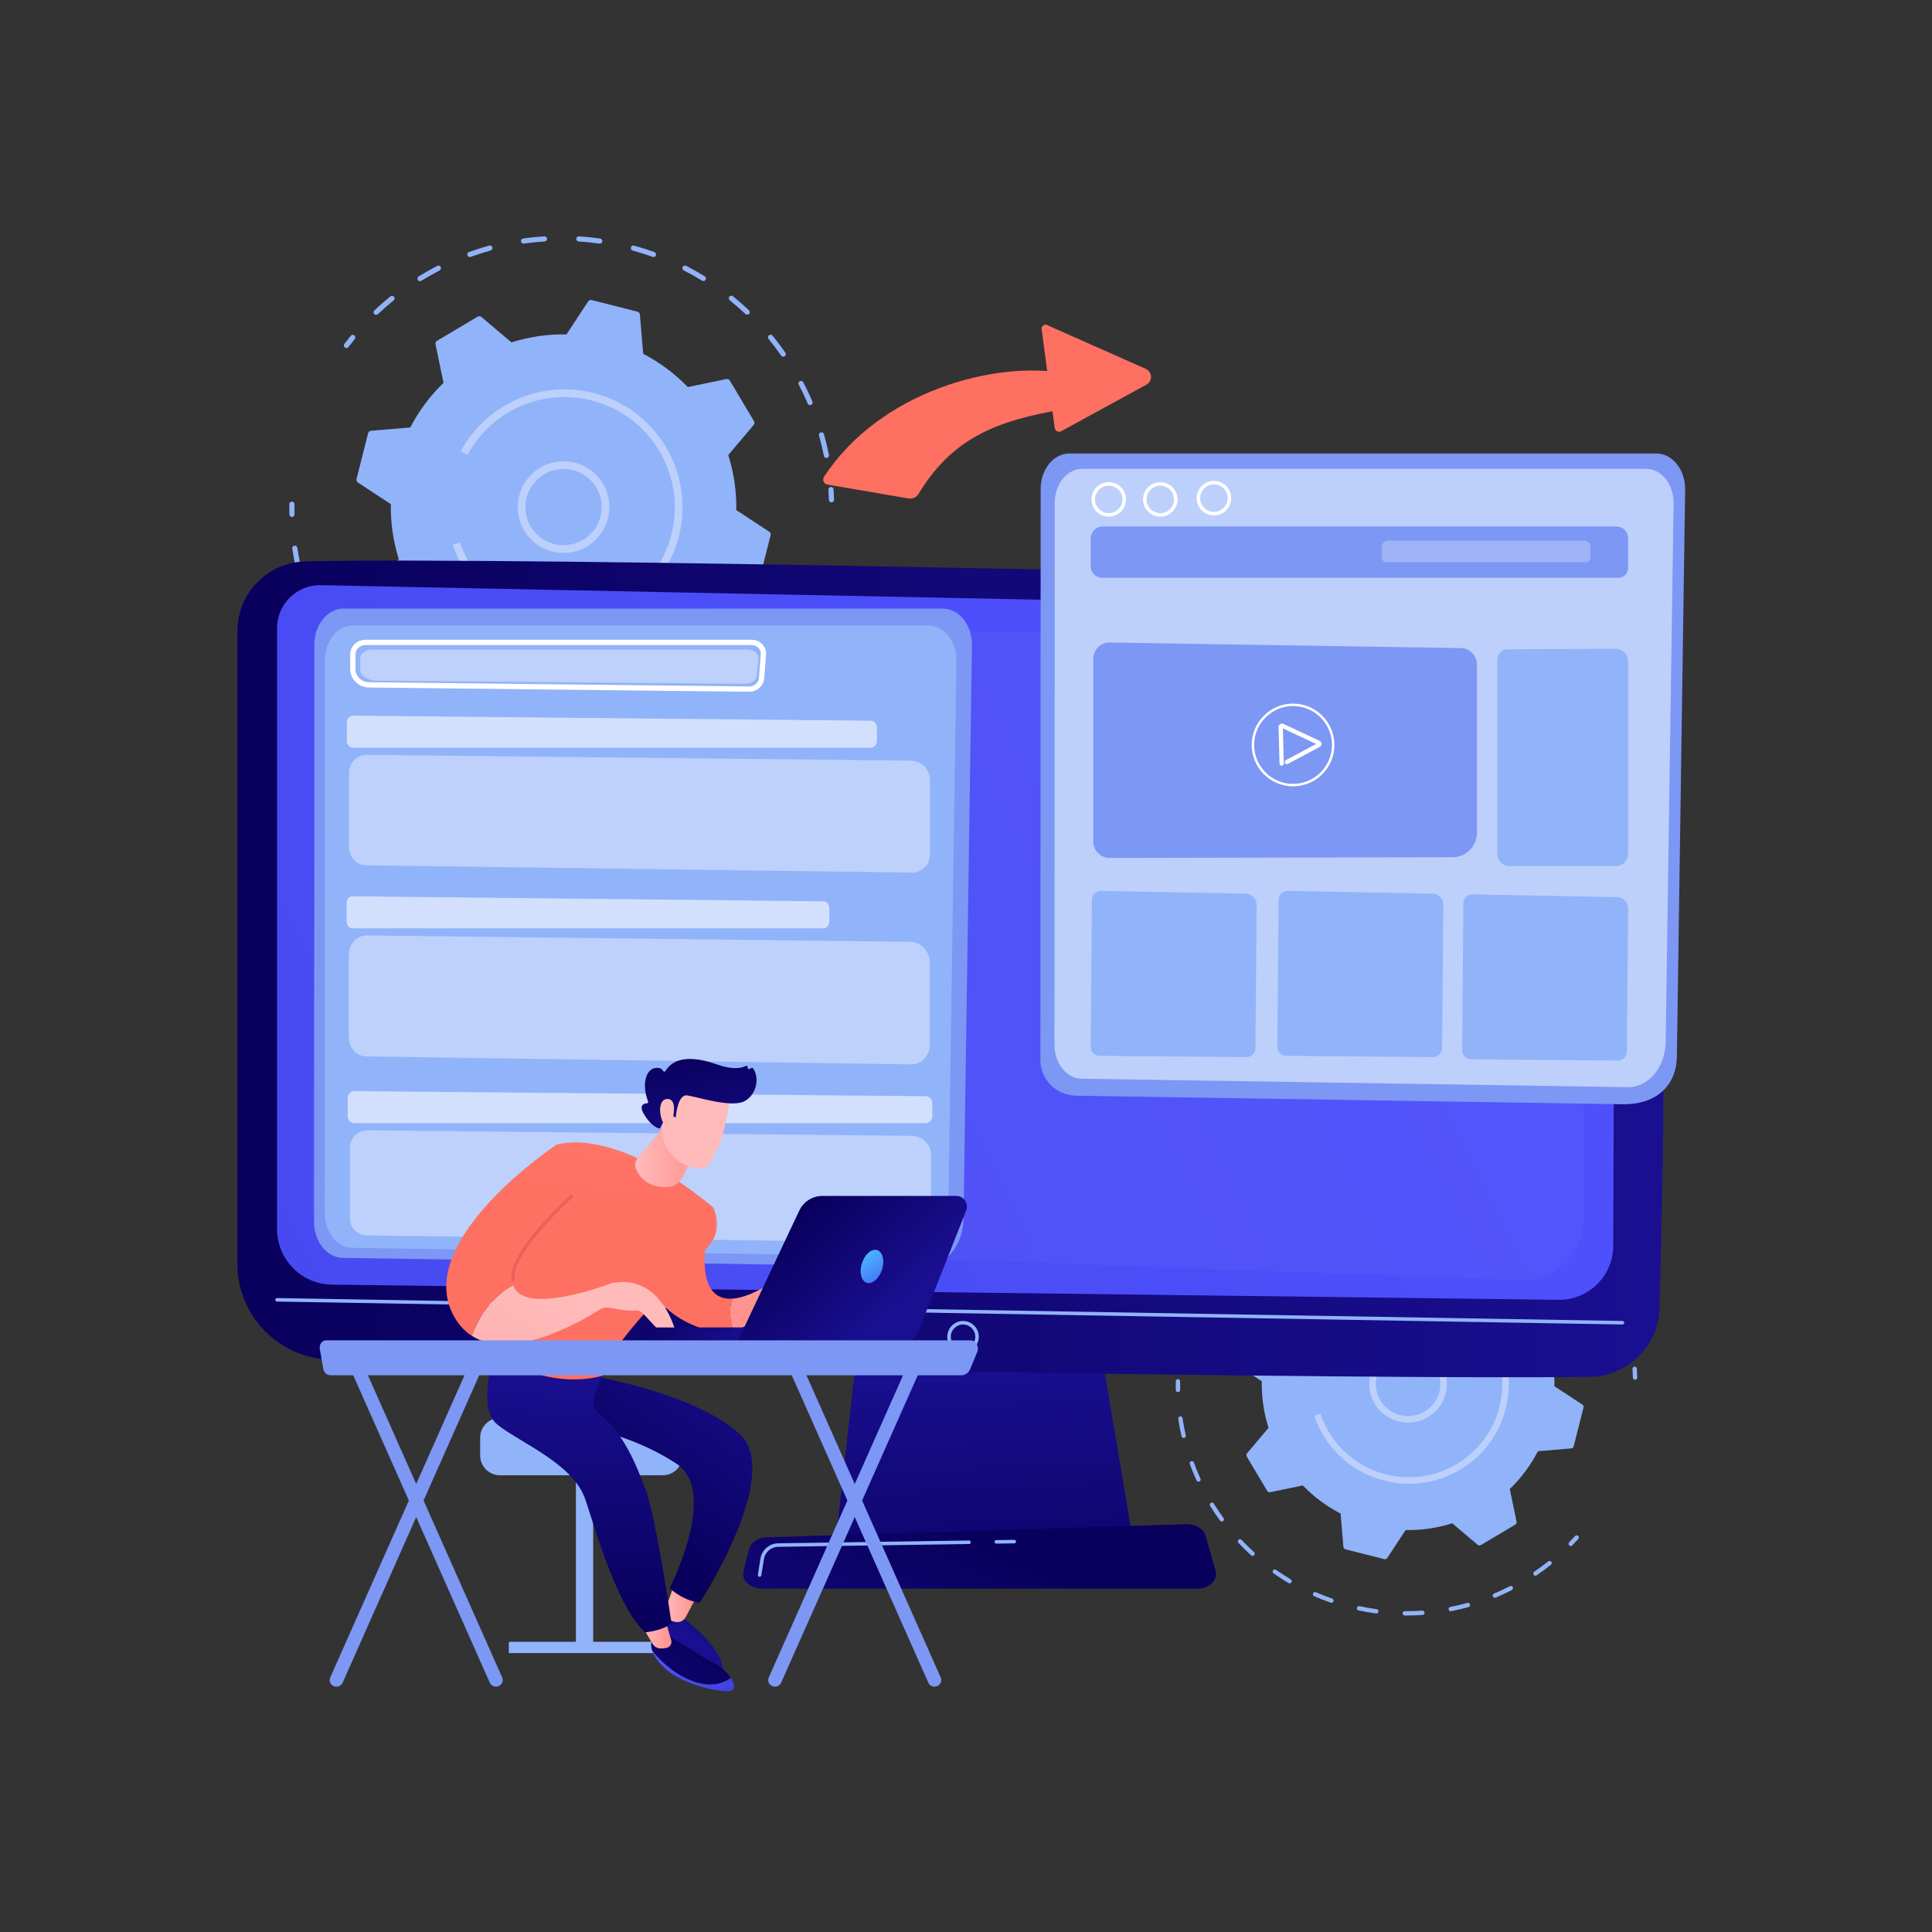 <?xml version="1.0" encoding="utf-8"?>
<!-- Generator: Adobe Illustrator 27.5.0, SVG Export Plug-In . SVG Version: 6.00 Build 0)  -->
<svg version="1.1" xmlns="http://www.w3.org/2000/svg" xmlns:xlink="http://www.w3.org/1999/xlink" x="0px" y="0px"
	 viewBox="0 0 3710 3710" style="enable-background:new 0 0 3710 3710;" xml:space="preserve">
<rect x="0" y="0" width="3710" height="3710" fill="#333333" stroke="none"/>
<g id="Background">
	<g>
		<g>
			<rect style="fill:none;" width="3710" height="3710"/>
		</g>
	</g>
</g>
<g id="Illustration">
	<g>
		<linearGradient id="SVGID_1_" gradientUnits="userSpaceOnUse" x1="3423.394" y1="3604.433" x2="1371.966" y2="1390.193">
			<stop  offset="0" style="stop-color:#DAE3FE"/>
			<stop  offset="1" style="stop-color:#E9EFFD"/>
		</linearGradient>
		<path style="fill:none" d="M3137.514,2342.62c-281.881,658.864-1025.956,941.862-1608.951,893.61
			c-159.181-13.175-479.457-39.683-729.532-276.169c-480.25-454.158-406.287-1403.475,53.45-1962.38
			c59.205-71.975,469.011-554.203,1107.617-547.749c467.552,4.726,795.723,268.84,835.627,301.744
			c50.41,41.566,161.594,140.34,261.797,297.039C3292.965,1416.903,3313.662,1930.896,3137.514,2342.62z"/>
		<g>
			<g>
				<path style="fill:#91B3FA;" d="M2350.67,2398.395c-0.877,0-1.761-0.274-2.516-0.845c-1.84-1.391-2.205-4.011-0.814-5.855
					c3.381-4.468,6.888-8.928,10.425-13.253c1.457-1.792,4.093-2.045,5.878-0.592c1.787,1.461,2.05,4.093,0.59,5.88
					c-3.468,4.243-6.91,8.622-10.225,13.008C2353.185,2397.824,2351.935,2398.395,2350.67,2398.395z"/>
				<path style="fill:#91B3FA;" d="M3131.6,2577.245c-1.952,0-3.697-1.375-4.095-3.362c-2.207-11.078-4.884-22.21-7.958-33.075
					c-0.628-2.224,0.663-4.529,2.885-5.158c2.212-0.657,4.529,0.661,5.158,2.881c3.134,11.082,5.863,22.426,8.114,33.72
					c0.451,2.264-1.02,4.464-3.283,4.912C3132.145,2577.22,3131.87,2577.245,3131.6,2577.245z M3104.986,2491.243
					c-1.624,0-3.166-0.951-3.846-2.538c-4.423-10.36-9.327-20.703-14.577-30.741c-1.069-2.048-0.278-4.57,1.767-5.639
					c2.044-1.077,4.568-0.277,5.639,1.763c5.349,10.234,10.35,20.777,14.858,31.337c0.906,2.122-0.082,4.578-2.203,5.484
					C3106.09,2491.137,3105.533,2491.243,3104.986,2491.243z M3061.363,2412.48c-1.324,0-2.624-0.624-3.436-1.795
					c-6.457-9.299-13.347-18.439-20.475-27.167c-1.461-1.787-1.193-4.419,0.594-5.88c1.783-1.457,4.415-1.2,5.877,0.592
					c7.267,8.899,14.288,18.215,20.867,27.689c1.316,1.893,0.847,4.496-1.049,5.814
					C3063.016,2412.24,3062.185,2412.48,3061.363,2412.48z M2399.005,2344.429c-1.108,0-2.215-0.441-3.038-1.31
					c-1.583-1.677-1.51-4.321,0.167-5.904c8.356-7.896,17.142-15.571,26.112-22.813c1.792-1.452,4.425-1.171,5.876,0.628
					c1.449,1.795,1.167,4.427-0.628,5.876c-8.801,7.104-17.421,14.636-25.618,22.38
					C2401.068,2344.049,2400.036,2344.429,2399.005,2344.429z M3002.729,2344.184c-1.033,0-2.067-0.38-2.875-1.146
					c-8.187-7.761-16.795-15.293-25.578-22.385c-1.795-1.452-2.075-4.08-0.624-5.875c1.448-1.795,4.082-2.073,5.875-0.628
					c8.954,7.234,17.727,14.914,26.075,22.826c1.675,1.587,1.747,4.231,0.159,5.904
					C3004.94,2343.747,3003.834,2344.184,3002.729,2344.184z M2470.43,2289.597c-1.402,0-2.769-0.702-3.56-1.983
					c-1.212-1.962-0.602-4.537,1.361-5.749c9.823-6.067,19.98-11.808,30.184-17.068c2.051-1.061,4.572-0.253,5.627,1.799
					c1.059,2.052,0.253,4.57-1.799,5.627c-10.013,5.162-19.98,10.797-29.621,16.75
					C2471.938,2289.397,2471.179,2289.597,2470.43,2289.597z M2931.355,2289.377c-0.747,0-1.503-0.2-2.187-0.621
					c-9.583-5.9-19.553-11.51-29.638-16.676c-2.052-1.048-2.864-3.566-1.814-5.623c1.053-2.052,3.57-2.864,5.625-1.812
					c10.276,5.26,20.44,10.98,30.209,16.995c1.965,1.212,2.577,3.782,1.367,5.749
					C2934.128,2288.67,2932.759,2289.377,2931.355,2289.377z M2551.451,2250.332c-1.708,0-3.311-1.053-3.927-2.75
					c-0.788-2.171,0.332-4.566,2.501-5.358c10.829-3.929,21.944-7.479,33.038-10.543c2.222-0.612,4.523,0.686,5.139,2.913
					c0.614,2.224-0.689,4.525-2.916,5.141c-10.88,3.007-21.785,6.488-32.41,10.344
					C2552.406,2250.25,2551.925,2250.332,2551.451,2250.332z M2850.267,2250.323c-0.471,0-0.949-0.078-1.418-0.249
					c-10.619-3.827-21.526-7.292-32.422-10.291c-2.226-0.612-3.533-2.909-2.921-5.137c0.612-2.224,2.913-3.53,5.137-2.917
					c11.104,3.052,22.221,6.582,33.042,10.487c2.171,0.783,3.295,3.174,2.511,5.345
					C2853.582,2249.267,2851.979,2250.323,2850.267,2250.323z M2762.927,2228.567c-0.198,0-0.398-0.013-0.6-0.041
					c-11.164-1.604-22.55-2.779-33.84-3.505c-2.303-0.147-4.049-2.134-3.903-4.439c0.149-2.301,2.169-3.987,4.437-3.901
					c11.509,0.739,23.114,1.943,34.493,3.57c2.283,0.331,3.87,2.444,3.542,4.729
					C2766.759,2227.066,2764.971,2228.567,2762.927,2228.567z M2638.789,2228.498c-2.046,0-3.834-1.506-4.131-3.591
					c-0.325-2.281,1.263-4.398,3.548-4.725c11.4-1.624,23.007-2.815,34.495-3.537c2.338-0.041,4.289,1.607,4.433,3.909
					c0.145,2.301-1.604,4.284-3.907,4.431c-11.272,0.71-22.658,1.877-33.842,3.472
					C2639.185,2228.485,2638.987,2228.498,2638.789,2228.498z"/>
				<path style="fill:#91B3FA;" d="M3139.828,2649.41c-2.248,0-4.105-1.787-4.175-4.052c-0.167-5.48-0.442-11.037-0.818-16.521
					c-0.159-2.301,1.579-4.296,3.883-4.456c2.291-0.049,4.297,1.583,4.454,3.885c0.384,5.586,0.665,11.254,0.835,16.84
					c0.069,2.305-1.742,4.231-4.05,4.305C3139.914,2649.41,3139.871,2649.41,3139.828,2649.41z"/>
			</g>
			<g>
				<path style="fill:#91B3FA;" d="M3016.245,2968.823c-1.049,0-2.099-0.392-2.912-1.179c-1.655-1.608-1.693-4.255-0.085-5.908
					c3.852-3.967,7.653-8.034,11.298-12.094c1.541-1.706,4.185-1.848,5.9-0.314c1.716,1.543,1.857,4.187,0.314,5.904
					c-3.717,4.134-7.592,8.279-11.519,12.323C3018.424,2968.398,3017.334,2968.823,3016.245,2968.823z"/>
				<path style="fill:#91B3FA;" d="M2701.393,3102.238l-3.784-0.016c-2.308-0.024-4.16-1.914-4.138-4.219
					c0.022-2.293,1.889-4.137,4.178-4.137c0.012,0,0.027,0,0.041,0l3.703,0.016c9.868,0,19.879-0.343,29.756-1.02
					c2.313-0.049,4.296,1.583,4.453,3.885c0.157,2.301-1.581,4.297-3.882,4.456
					C2721.654,3101.887,2711.452,3102.238,2701.393,3102.238z M2642.902,3098.333c-0.186,0-0.374-0.012-0.561-0.037
					c-11.217-1.506-22.525-3.464-33.614-5.823c-2.256-0.481-3.697-2.701-3.215-4.958c0.481-2.26,2.691-3.677,4.958-3.219
					c10.878,2.317,21.977,4.244,32.981,5.716c2.287,0.306,3.893,2.412,3.586,4.697
					C2646.756,3096.807,2644.962,3098.333,2642.902,3098.333z M2785.854,3094.02c-1.957,0-3.703-1.379-4.094-3.37
					c-0.447-2.265,1.028-4.464,3.293-4.909c10.917-2.146,21.875-4.75,32.569-7.728c2.218-0.633,4.525,0.677,5.147,2.901
					c0.62,2.224-0.679,4.525-2.903,5.145c-10.901,3.04-22.071,5.692-33.202,7.884
					C2786.393,3093.995,2786.122,3094.02,2785.854,3094.02z M2556.721,3077.825c-0.455,0-0.918-0.073-1.371-0.232
					c-10.723-3.722-21.411-7.9-31.771-12.417c-2.114-0.922-3.081-3.387-2.158-5.5c0.918-2.118,3.378-3.089,5.498-2.163
					c10.164,4.431,20.653,8.532,31.174,12.188c2.179,0.755,3.333,3.138,2.577,5.317
					C2560.069,3076.743,2558.451,3077.825,2556.721,3077.825z M2870.599,3068.167c-1.632,0-3.183-0.963-3.854-2.563
					c-0.893-2.126,0.106-4.574,2.234-5.468c10.205-4.284,20.412-9.042,30.341-14.146c2.049-1.057,4.574-0.245,5.627,1.807
					c1.055,2.052,0.245,4.57-1.808,5.627c-10.119,5.198-20.524,10.05-30.925,14.416
					C2871.687,3068.065,2871.138,3068.167,2870.599,3068.167z M2476.393,3040.498c-0.726,0-1.461-0.188-2.13-0.587
					c-9.726-5.778-19.355-12.017-28.624-18.541c-1.887-1.326-2.34-3.934-1.012-5.819c1.33-1.893,3.933-2.342,5.822-1.012
					c9.093,6.398,18.541,12.518,28.081,18.19c1.985,1.179,2.636,3.741,1.459,5.725
					C2479.209,3039.768,2477.819,3040.498,2476.393,3040.498z M2948.424,3025.813c-1.336,0-2.648-0.637-3.456-1.824
					c-1.3-1.906-0.808-4.509,1.098-5.806c9.187-6.263,18.247-12.959,26.926-19.896c1.805-1.44,4.429-1.146,5.874,0.657
					c1.441,1.8,1.146,4.432-0.655,5.872c-8.844,7.067-18.076,13.889-27.436,20.271
					C2950.053,3025.576,2949.233,3025.813,2948.424,3025.813z M2405.244,2987.772c-1.004,0-2.014-0.359-2.813-1.093
					c-8.346-7.61-16.519-15.668-24.292-23.948c-1.579-1.681-1.495-4.325,0.186-5.904c1.679-1.579,4.325-1.506,5.906,0.184
					c7.626,8.124,15.646,16.027,23.831,23.499c1.706,1.555,1.826,4.195,0.271,5.9
					C2407.509,2987.315,2406.379,2987.772,2405.244,2987.772z M2346.198,2921.756c-1.292,0-2.565-0.596-3.383-1.722
					c-5.239-7.202-10.344-14.677-15.169-22.222c-1.3-2.032-2.581-4.072-3.842-6.113c-1.212-1.967-0.602-4.541,1.363-5.749
					c1.961-1.216,4.535-0.6,5.749,1.359c1.236,2.007,2.493,4.007,3.768,5.998c4.737,7.406,9.746,14.742,14.887,21.813
					c1.359,1.865,0.945,4.476-0.92,5.835C2347.909,2921.495,2347.049,2921.756,2346.198,2921.756z M2301.469,2845.278
					c-1.585,0-3.099-0.906-3.803-2.44c-4.711-10.303-9.079-20.92-12.981-31.557c-0.793-2.167,0.318-4.57,2.485-5.362
					c2.16-0.804,4.564,0.318,5.362,2.481c3.828,10.438,8.114,20.855,12.737,30.962c0.959,2.097,0.034,4.578-2.063,5.537
					C2302.642,2845.156,2302.051,2845.278,2301.469,2845.278z M2272.98,2761.39c-1.903,0-3.625-1.31-4.068-3.244
					c-2.532-11.034-4.664-22.316-6.337-33.532c-0.339-2.281,1.234-4.407,3.517-4.75c2.252-0.339,4.409,1.232,4.749,3.517
					c1.641,11.004,3.732,22.075,6.215,32.896c0.516,2.249-0.89,4.493-3.138,5.007
					C2273.604,2761.358,2273.29,2761.39,2272.98,2761.39z"/>
				<path style="fill:#91B3FA;" d="M2262.031,2673.312c-2.265,0-4.125-1.812-4.174-4.084c-0.125-5.566-0.143-11.237-0.055-16.864
					c0.037-2.31,1.951-4.06,4.244-4.113c2.308,0.037,4.15,1.938,4.113,4.243c-0.088,5.521-0.069,11.087,0.051,16.546
					c0.053,2.309-1.775,4.219-4.082,4.272C2262.094,2673.312,2262.063,2673.312,2262.031,2673.312z"/>
			</g>
			<g>
				<path style="fill:#91B3FA;" d="M2367.095,2611.488c-0.552,2.178,0.339,4.469,2.218,5.701l53.632,35.158
					c-0.543,29.944,3.684,60.19,13.001,89.568l-41.362,48.953c-1.452,1.717-1.652,4.166-0.503,6.097l39.362,66.088
					c1.151,1.931,3.401,2.92,5.6,2.463l62.745-13.053c21.396,22.183,45.975,40.307,72.564,54.09l5.37,63.904
					c0.189,2.24,1.776,4.114,3.956,4.666l74.564,18.898c2.18,0.552,4.469-0.339,5.701-2.219l35.159-53.631
					c29.943,0.543,60.189-3.685,89.567-13.001l48.953,41.363c1.717,1.451,4.165,1.653,6.097,0.503l66.088-39.363
					c1.931-1.15,2.92-3.399,2.462-5.6l-13.054-62.745c22.185-21.395,40.308-45.974,54.091-72.563l63.905-5.37
					c2.239-0.188,4.113-1.777,4.665-3.956l18.898-74.564c0.553-2.18-0.339-4.469-2.219-5.701l-53.632-35.159
					c0.545-29.943-3.684-60.189-13-89.568l41.364-48.953c1.45-1.717,1.652-4.165,0.502-6.096l-39.363-66.089
					c-1.15-1.931-3.399-2.92-5.6-2.462l-62.744,13.054c-21.395-22.185-45.976-40.308-72.564-54.092l-5.37-63.903
					c-0.187-2.24-1.777-4.115-3.956-4.667l-74.564-18.897c-2.178-0.552-4.469,0.338-5.701,2.218l-35.158,53.631
					c-29.944-0.544-60.189,3.685-89.567,13.001l-48.954-41.364c-1.715-1.45-4.164-1.652-6.095-0.501l-66.088,39.362
					c-1.931,1.15-2.92,3.399-2.463,5.6l13.054,62.744c-22.184,21.395-40.306,45.976-54.091,72.563l-63.904,5.371
					c-2.24,0.188-4.114,1.777-4.667,3.956L2367.095,2611.488z"/>
				<g>
					<path style="fill:#BDD0FB;" d="M2703.935,2731.751c-0.024,0-0.047,0-0.047,0c-19.943-0.021-38.661-7.794-52.732-21.891
						c-14.071-14.097-21.812-32.83-21.791-52.746c0.018-19.92,7.793-38.641,21.891-52.71c29.101-29.052,76.413-29.003,105.457,0.098
						c14.071,14.097,21.811,32.83,21.791,52.747c-0.018,19.92-7.793,38.641-21.891,52.71
						C2742.533,2724.01,2723.827,2731.751,2703.935,2731.751z M2703.933,2595.145c-16.55,0-32.108,6.439-43.823,18.129
						c-11.729,11.707-18.196,27.277-18.211,43.848c-0.016,16.57,6.423,32.157,18.127,43.884
						c11.707,11.727,27.279,18.194,43.85,18.21c0.019,0,0.041,0,0.059,0c16.55,0,32.108-6.439,43.823-18.129
						c11.729-11.706,18.196-27.277,18.211-43.847c0.016-16.57-6.423-32.157-18.127-43.884
						c-11.706-11.727-27.279-18.194-43.849-18.21H2703.933z"/>
				</g>
				<path style="fill:#BDD0FB;" d="M2705.865,2849.285c-65.453,0.004-129.312-33.447-165.17-93.648
					c-7.004-11.76-12.753-24.246-17.083-37.107l11.878-3.999c4.05,12.021,9.423,23.695,15.972,34.691
					c39.757,66.746,116.363,98.324,188.561,84.235c0.135-0.025,0.27-0.053,0.404-0.078c0.141-0.029,0.273-0.053,0.414-0.082
					c19.425-3.88,38.514-11.07,56.478-21.769c41.156-24.511,70.304-63.584,82.074-110.018c3.729-14.718,5.572-29.615,5.57-44.41
					c-0.006-31.892-8.589-63.311-25.333-91.424c-50.606-84.961-160.896-112.915-245.857-62.311
					c-27.936,16.64-50.798,40.486-66.112,68.958l-11.037-5.941c16.386-30.468,40.848-55.982,70.735-73.789
					c90.896-54.13,208.899-24.233,263.039,66.669c17.917,30.08,27.097,63.694,27.104,97.814c0.002,15.832-1.969,31.77-5.959,47.511
					c-12.59,49.682-43.776,91.49-87.809,117.714C2773.038,2840.586,2739.24,2849.285,2705.865,2849.285z"/>
			</g>
		</g>
		<g>
			<g>
				<path style="fill:#91B3FA;" d="M665.205,668.331c-1.036,0-2.078-0.323-2.969-0.997c-2.172-1.642-2.603-4.734-0.961-6.911
					c3.99-5.274,8.13-10.538,12.305-15.643c1.72-2.114,4.831-2.413,6.938-0.698c2.109,1.724,2.42,4.831,0.696,6.94
					c-4.094,5.009-8.156,10.177-12.07,15.354C668.174,667.657,666.698,668.331,665.205,668.331z"/>
				<path style="fill:#91B3FA;" d="M1586.972,879.435c-2.305,0-4.363-1.623-4.833-3.969c-2.605-13.076-5.765-26.215-9.394-39.04
					c-0.742-2.625,0.782-5.346,3.405-6.088c2.61-0.775,5.346,0.78,6.088,3.4c3.699,13.081,6.921,26.47,9.577,39.802
					c0.532,2.672-1.204,5.269-3.875,5.798C1587.615,879.406,1587.29,879.435,1586.972,879.435z M1555.558,777.924
					c-1.917,0-3.737-1.122-4.539-2.996c-5.221-12.228-11.01-24.437-17.206-36.285c-1.262-2.418-0.328-5.394,2.086-6.656
					c2.413-1.271,5.391-0.327,6.656,2.081c6.314,12.079,12.216,24.524,17.538,36.989c1.069,2.504-0.096,5.404-2.601,6.473
					C1556.861,777.799,1556.203,777.924,1555.558,777.924z M1504.068,684.957c-1.563,0-3.097-0.737-4.055-2.119
					c-7.622-10.976-15.754-21.764-24.168-32.066c-1.724-2.109-1.409-5.216,0.701-6.94c2.105-1.719,5.211-1.416,6.938,0.698
					c8.578,10.504,16.864,21.5,24.63,32.683c1.553,2.235,0.999,5.307-1.238,6.863
					C1506.019,684.673,1505.038,684.957,1504.068,684.957z M722.258,604.632c-1.307,0-2.615-0.52-3.585-1.546
					c-1.869-1.98-1.782-5.1,0.197-6.969c9.864-9.319,20.233-18.379,30.821-26.928c2.115-1.714,5.223-1.382,6.936,0.742
					c1.71,2.119,1.378,5.226-0.742,6.936c-10.388,8.385-20.563,17.276-30.238,26.417
					C724.692,604.184,723.474,604.632,722.258,604.632z M1434.859,604.343c-1.219,0-2.44-0.448-3.393-1.353
					c-9.664-9.161-19.824-18.051-30.191-26.422c-2.119-1.714-2.449-4.816-0.737-6.935c1.71-2.119,4.818-2.447,6.935-0.742
					c10.569,8.539,20.924,17.603,30.778,26.942c1.977,1.874,2.062,4.994,0.188,6.969
					C1437.47,603.828,1436.165,604.343,1434.859,604.343z M806.563,539.912c-1.655,0-3.268-0.829-4.202-2.341
					c-1.43-2.316-0.71-5.355,1.606-6.786c11.595-7.161,23.583-13.938,35.628-20.146c2.421-1.252,5.397-0.299,6.642,2.124
					c1.25,2.423,0.299,5.394-2.124,6.642c-11.819,6.093-23.583,12.744-34.964,19.771
					C808.343,539.676,807.447,539.912,806.563,539.912z M1350.614,539.652c-0.881,0-1.774-0.236-2.581-0.732
					c-11.311-6.964-23.079-13.586-34.983-19.684c-2.423-1.237-3.381-4.209-2.141-6.637c1.243-2.422,4.214-3.381,6.639-2.138
					c12.13,6.208,24.127,12.961,35.657,20.06c2.319,1.431,3.041,4.465,1.614,6.786
					C1353.887,538.818,1352.271,539.652,1350.614,539.652z M902.196,493.566c-2.016,0-3.909-1.243-4.635-3.246
					c-0.93-2.563,0.392-5.389,2.952-6.324c12.782-4.638,25.901-8.828,38.997-12.445c2.623-0.723,5.339,0.809,6.066,3.439
					c0.725,2.625-0.814,5.341-3.441,6.068c-12.842,3.549-25.713,7.658-38.255,12.209
					C903.323,493.469,902.755,493.566,902.196,493.566z M1254.902,493.556c-0.556,0-1.12-0.092-1.674-0.294
					c-12.534-4.518-25.408-8.607-38.269-12.147c-2.627-0.722-4.171-3.434-3.448-6.064c0.722-2.625,3.438-4.166,6.064-3.443
					c13.107,3.603,26.229,7.769,39.002,12.378c2.562,0.925,3.889,3.747,2.964,6.309
					C1258.815,492.309,1256.922,493.556,1254.902,493.556z M1151.811,467.876c-0.234,0-0.469-0.015-0.708-0.048
					c-13.177-1.893-26.616-3.28-39.943-4.137c-2.719-0.173-4.78-2.519-4.607-5.24c0.176-2.716,2.56-4.705,5.237-4.604
					c13.584,0.872,27.282,2.293,40.714,4.214c2.695,0.39,4.568,2.885,4.181,5.582
					C1156.333,466.103,1154.223,467.876,1151.811,467.876z M1005.285,467.794c-2.415,0-4.525-1.777-4.876-4.238
					c-0.383-2.692,1.49-5.192,4.188-5.577c13.456-1.917,27.156-3.323,40.716-4.175c2.76-0.048,5.062,1.897,5.233,4.614
					c0.171,2.716-1.893,5.057-4.612,5.23c-13.304,0.838-26.744,2.216-39.946,4.099
					C1005.752,467.779,1005.518,467.794,1005.285,467.794z"/>
				<path style="fill:#91B3FA;" d="M1596.684,964.615c-2.654,0-4.845-2.11-4.927-4.783c-0.197-6.468-0.522-13.028-0.966-19.501
					c-0.188-2.716,1.864-5.071,4.583-5.259c2.705-0.058,5.072,1.869,5.257,4.585c0.453,6.593,0.785,13.283,0.985,19.877
					c0.082,2.721-2.056,4.994-4.78,5.081C1596.785,964.615,1596.734,964.615,1596.684,964.615z"/>
			</g>
			<g>
				<path style="fill:#91B3FA;" d="M1450.813,1341.632c-1.238,0-2.478-0.462-3.437-1.392c-1.953-1.898-1.998-5.023-0.101-6.974
					c4.547-4.682,9.033-9.483,13.336-14.276c1.818-2.013,4.939-2.182,6.964-0.371c2.026,1.821,2.192,4.942,0.371,6.969
					c-4.387,4.879-8.961,9.772-13.596,14.545C1453.385,1341.132,1452.099,1341.632,1450.813,1341.632z"/>
				<path style="fill:#91B3FA;" d="M1079.18,1499.108l-4.467-0.019c-2.724-0.029-4.91-2.259-4.884-4.98
					c0.027-2.707,2.23-4.883,4.932-4.883h0.048l4.37,0.019c11.648,0,23.465-0.404,35.122-1.204c2.731-0.058,5.071,1.869,5.257,4.585
					c0.185,2.716-1.866,5.071-4.583,5.259C1103.094,1498.694,1091.052,1499.108,1079.18,1499.108z M1010.14,1494.499
					c-0.219,0-0.441-0.014-0.662-0.043c-13.239-1.777-26.588-4.089-39.676-6.873c-2.663-0.568-4.364-3.188-3.795-5.852
					c0.568-2.668,3.176-4.339,5.852-3.8c12.84,2.735,25.94,5.009,38.93,6.747c2.699,0.362,4.595,2.847,4.233,5.543
					C1014.689,1492.698,1012.572,1494.499,1010.14,1494.499z M1178.873,1489.408c-2.31,0-4.371-1.628-4.833-3.978
					c-0.527-2.673,1.214-5.269,3.887-5.794c12.886-2.534,25.819-5.607,38.443-9.122c2.618-0.747,5.341,0.8,6.075,3.424
					c0.732,2.625-0.802,5.341-3.427,6.073c-12.867,3.588-26.051,6.719-39.19,9.305
					C1179.509,1489.379,1179.188,1489.408,1178.873,1489.408z M908.416,1470.292c-0.537,0-1.083-0.086-1.618-0.274
					c-12.657-4.393-25.273-9.325-37.501-14.656c-2.495-1.089-3.636-3.998-2.548-6.492c1.084-2.5,3.988-3.646,6.49-2.553
					c11.997,5.23,24.377,10.071,36.796,14.386c2.572,0.891,3.935,3.704,3.042,6.276
					C912.368,1469.016,910.458,1470.292,908.416,1470.292z M1278.901,1458.893c-1.926,0-3.757-1.137-4.549-3.025
					c-1.054-2.509,0.125-5.399,2.637-6.454c12.045-5.057,24.093-10.672,35.813-16.698c2.418-1.247,5.399-0.289,6.642,2.133
					c1.245,2.422,0.289,5.394-2.134,6.642c-11.944,6.136-24.225,11.862-36.502,17.016
					C1280.184,1458.772,1279.536,1458.893,1278.901,1458.893z M813.602,1426.234c-0.857,0-1.724-0.221-2.514-0.693
					c-11.48-6.82-22.846-14.184-33.786-21.885c-2.228-1.565-2.762-4.643-1.195-6.868c1.57-2.234,4.643-2.764,6.872-1.194
					c10.733,7.552,21.885,14.776,33.145,21.471c2.343,1.392,3.112,4.416,1.722,6.757
					C816.925,1425.372,815.285,1426.234,813.602,1426.234z M1370.76,1408.9c-1.577,0-3.126-0.752-4.079-2.153
					c-1.534-2.249-0.953-5.322,1.296-6.854c10.844-7.393,21.538-15.296,31.782-23.484c2.131-1.7,5.228-1.353,6.933,0.775
					c1.7,2.124,1.353,5.231-0.773,6.931c-10.439,8.342-21.336,16.394-32.384,23.927
					C1372.684,1408.621,1371.716,1408.9,1370.76,1408.9z M729.622,1363.999c-1.185,0-2.377-0.424-3.321-1.291
					c-9.852-8.982-19.498-18.494-28.674-28.267c-1.864-1.984-1.765-5.105,0.219-6.969c1.982-1.864,5.105-1.777,6.972,0.217
					c9.002,9.589,18.468,18.918,28.129,27.736c2.013,1.835,2.155,4.951,0.321,6.964
					C732.295,1363.459,730.961,1363.999,729.622,1363.999z M659.927,1286.077c-1.524,0-3.027-0.703-3.993-2.032
					c-6.184-8.501-12.209-17.324-17.904-26.229c-1.534-2.398-3.046-4.807-4.534-7.215c-1.43-2.321-0.71-5.36,1.609-6.786
					c2.314-1.436,5.353-0.708,6.786,1.604c1.459,2.369,2.943,4.729,4.448,7.08c5.592,8.742,11.503,17.401,17.572,25.747
					c1.604,2.201,1.115,5.283-1.086,6.887C661.947,1285.769,660.931,1286.077,659.927,1286.077z M607.131,1195.807
					c-1.871,0-3.658-1.069-4.489-2.88c-5.56-12.161-10.716-24.693-15.323-37.248c-0.937-2.558,0.376-5.394,2.933-6.328
					c2.55-0.949,5.387,0.375,6.328,2.928c4.518,12.32,9.577,24.616,15.034,36.546c1.132,2.475,0.041,5.404-2.435,6.536
					C608.516,1195.663,607.818,1195.807,607.131,1195.807z M573.504,1096.791c-2.246,0-4.279-1.546-4.802-3.829
					c-2.989-13.023-5.505-26.34-7.479-39.58c-0.4-2.692,1.457-5.202,4.152-5.606c2.659-0.4,5.204,1.454,5.606,4.152
					c1.936,12.989,4.405,26.056,7.335,38.828c0.61,2.654-1.05,5.303-3.704,5.909
					C574.241,1096.752,573.871,1096.791,573.504,1096.791z"/>
				<path style="fill:#91B3FA;" d="M560.58,992.828c-2.673,0-4.869-2.138-4.927-4.821c-0.147-6.569-0.169-13.263-0.065-19.905
					c0.043-2.726,2.302-4.792,5.009-4.855c2.724,0.043,4.898,2.288,4.855,5.009c-0.104,6.516-0.082,13.086,0.06,19.53
					c0.063,2.726-2.095,4.98-4.818,5.043C560.655,992.828,560.618,992.828,560.58,992.828z"/>
			</g>
			<g>
				<path style="fill:#91B3FA;" d="M684.593,919.854c-0.652,2.572,0.4,5.275,2.618,6.729l63.305,41.499
					c-0.642,35.344,4.348,71.044,15.345,105.721l-48.822,57.781c-1.713,2.026-1.95,4.917-0.593,7.196l46.461,78.007
					c1.359,2.279,4.014,3.446,6.61,2.907l74.06-15.407c25.254,26.184,54.266,47.576,85.65,63.845l6.339,75.429
					c0.223,2.643,2.097,4.855,4.669,5.507l88.012,22.306c2.573,0.652,5.276-0.4,6.729-2.619l41.5-63.304
					c35.343,0.642,71.044-4.349,105.72-15.346l57.782,48.822c2.026,1.712,4.916,1.95,7.196,0.593l78.007-46.462
					c2.279-1.358,3.447-4.012,2.906-6.609l-15.408-74.06c26.186-25.253,47.577-54.266,63.846-85.65l75.43-6.338
					c2.642-0.223,4.855-2.098,5.506-4.67l22.306-88.011c0.653-2.573-0.4-5.275-2.619-6.729l-63.304-41.5
					c0.643-35.343-4.348-71.044-15.345-105.721l48.823-57.782c1.711-2.026,1.95-4.915,0.593-7.195l-46.462-78.008
					c-1.357-2.279-4.013-3.447-6.61-2.906l-74.06,15.409c-25.253-26.186-54.267-47.578-85.651-63.847l-6.339-75.427
					c-0.22-2.645-2.098-4.857-4.669-5.508l-88.011-22.306c-2.571-0.651-5.275,0.399-6.729,2.618l-41.499,63.303
					c-35.344-0.642-71.044,4.349-105.72,15.346l-57.783-48.823c-2.024-1.712-4.915-1.95-7.195-0.591l-78.006,46.461
					c-2.279,1.357-3.446,4.012-2.907,6.61l15.408,74.06c-26.185,25.253-47.576,54.267-63.846,85.649l-75.428,6.34
					c-2.644,0.222-4.855,2.097-5.508,4.669L684.593,919.854z"/>
				<g>
					<path style="fill:#BDD0FB;" d="M1082.18,1061.806c0,0-0.055,0-0.084,0c-23.51-0.024-45.604-9.199-62.213-25.839
						c-16.609-16.64-25.745-38.751-25.721-62.259c0.022-23.513,9.199-45.609,25.839-62.216
						c34.349-34.292,90.193-34.234,124.475,0.115c16.608,16.64,25.745,38.751,25.721,62.259
						c-0.022,23.513-9.199,45.61-25.839,62.216C1127.739,1052.669,1105.66,1061.806,1082.18,1061.806z M1082.178,900.564
						c-19.534,0-37.898,7.6-51.726,21.399c-13.845,13.818-21.478,32.196-21.495,51.755c-0.019,19.559,7.581,37.956,21.396,51.798
						c13.818,13.842,32.199,21.475,51.758,21.495c0.022,0,0.048,0,0.048,0c19.557,0,37.921-7.6,51.748-21.399
						c13.844-13.817,21.478-32.196,21.495-51.755c0.019-19.559-7.581-37.957-21.396-51.799
						c-13.817-13.841-32.199-21.475-51.757-21.495C1082.226,900.564,1082.199,900.564,1082.178,900.564z"/>
				</g>
				<path style="fill:#BDD0FB;" d="M1084.458,1200.537c-77.257,0.004-152.633-39.479-194.957-110.537
					c-8.267-13.881-15.053-28.618-20.163-43.799l14.02-4.72c4.78,14.188,11.123,27.968,18.853,40.947
					c46.927,78.783,137.349,116.056,222.567,99.426c0.159-0.029,0.318-0.063,0.477-0.092c0.166-0.034,0.323-0.063,0.489-0.096
					c22.928-4.58,45.46-13.066,66.664-25.695c48.579-28.931,82.983-75.051,96.876-129.859c4.402-17.372,6.577-34.956,6.574-52.42
					c-0.007-37.643-10.138-74.729-29.901-107.912c-59.733-100.283-189.913-133.279-290.196-73.548
					c-32.974,19.64-59.959,47.787-78.034,81.394l-13.028-7.012c19.342-35.963,48.215-66.079,83.491-87.097
					c107.288-63.892,246.573-28.603,310.477,78.692c21.148,35.505,31.984,75.181,31.992,115.454
					c0.002,18.687-2.324,37.499-7.034,56.08c-14.861,58.642-51.671,107.989-103.645,138.943
					C1163.745,1190.268,1123.852,1200.537,1084.458,1200.537z"/>
			</g>
		</g>
		<g>
			
				<linearGradient id="SVGID_00000063598603909850876270000016838624346076349853_" gradientUnits="userSpaceOnUse" x1="1901.803" y1="3185.11" x2="1872.158" y2="2598.146">
				<stop  offset="0" style="stop-color:#09005D"/>
				<stop  offset="1" style="stop-color:#1A0F91"/>
			</linearGradient>
			<polygon style="fill:url(#SVGID_00000063598603909850876270000016838624346076349853_);" points="1654.07,2518.751 
				1604.833,2960.33 2176.067,2960.33 2101.663,2518.751 			"/>
			
				<linearGradient id="SVGID_00000043454229935176811050000015811566344245309832_" gradientUnits="userSpaceOnUse" x1="455.822" y1="1860.654" x2="3194.669" y2="1860.654">
				<stop  offset="0" style="stop-color:#09005D"/>
				<stop  offset="1" style="stop-color:#1A0F91"/>
			</linearGradient>
			<path style="fill:url(#SVGID_00000043454229935176811050000015811566344245309832_);" d="M455.822,1211.962v1214.751
				c0,99.93,79.632,181.648,179.528,184.224c443.687,11.441,1995.488,39.183,2417.848,32.957
				c72.593-1.07,131.399-59.161,133.494-131.731c8.144-282.203,21.371-960.808-27.578-1275.857
				c-10.309-66.346-66.311-115.958-133.418-118.105c-371.753-11.893-2016.765-49.656-2438.927-40.175
				C513.96,1079.661,455.822,1139.135,455.822,1211.962z"/>
			
				<linearGradient id="SVGID_00000054253913299392996890000006858587200845543814_" gradientUnits="userSpaceOnUse" x1="3380.88" y1="1022.788" x2="-2560.282" y2="3993.376">
				<stop  offset="0" style="stop-color:#4F52FF"/>
				<stop  offset="1" style="stop-color:#4042E2"/>
			</linearGradient>
			<path style="fill:url(#SVGID_00000054253913299392996890000006858587200845543814_);" d="M532.044,1206.049v1154.098
				c0,58.344,46.835,105.884,105.173,106.757l2355.218,29.098c57.838,0.865,105.247-45.668,105.462-103.512l3.94-1143.786
				c0.155-41.359-32.797-75.248-74.144-76.254l-2411.307-48.715C570.141,1122.609,532.044,1159.79,532.044,1206.049z"/>
			<path style="fill:#91B3FA;" d="M3115.629,2543.409h-0.056l-2583.584-44.022c-1.865-0.033-3.352-1.569-3.319-3.432
				c0.033-1.864,1.645-3.241,3.431-3.317l2583.583,44.022c1.865,0.033,3.352,1.569,3.319,3.432
				C3118.971,2541.936,3117.468,2543.409,3115.629,2543.409z"/>
			<path style="fill:#91B3FA;" d="M1849.321,2597.173c-16.682,0-30.256-13.573-30.256-30.257c0-16.684,13.574-30.256,30.256-30.256
				s30.256,13.573,30.256,30.256C1879.578,2583.6,1866.003,2597.173,1849.321,2597.173z M1849.321,2543.409
				c-12.961,0-23.507,10.546-23.507,23.507c0,12.961,10.546,23.507,23.507,23.507c12.961,0,23.507-10.546,23.507-23.507
				C1872.828,2553.955,1862.283,2543.409,1849.321,2543.409z"/>
			
				<linearGradient id="SVGID_00000162328772205539986670000001678627788842586036_" gradientUnits="userSpaceOnUse" x1="1903.648" y1="2963.625" x2="1630.917" y2="3562.448">
				<stop  offset="0" style="stop-color:#09005D"/>
				<stop  offset="1" style="stop-color:#1A0F91"/>
			</linearGradient>
			<path style="fill:url(#SVGID_00000162328772205539986670000001678627788842586036_);" d="M2299.111,3050.676h-836.04
				c-22.713,0-39.769-16.169-35.377-33.537l10.727-42.427c3.226-12.759,17.263-22.126,33.935-22.646l805.973-25.15
				c17.418-0.543,32.84,8.702,36.635,21.963l19.339,67.576C2339.328,3034.012,2322.19,3050.676,2299.111,3050.676z"/>
			<path style="fill:#91B3FA;" d="M1913.126,2964.21c-1.842,0-3.348-1.478-3.375-3.325c-0.026-1.864,1.463-3.396,3.325-3.424
				l34.537-0.506h0.049c1.842,0,3.348,1.478,3.375,3.325c0.026,1.864-1.463,3.396-3.325,3.424l-34.537,0.506H1913.126z"/>
			<path style="fill:#91B3FA;" d="M1458.645,3027.936c-0.175,0-0.356-0.013-0.534-0.043c-1.842-0.293-3.094-2.023-2.801-3.864
				l4.927-30.858c2.699-16.895,17.074-29.338,34.178-29.589l366.316-5.357c1.921-0.087,3.398,1.462,3.424,3.325
				c0.026,1.864-1.463,3.396-3.325,3.424l-366.316,5.357c-13.818,0.201-25.432,10.256-27.613,23.904l-4.927,30.858
				C1461.71,3026.752,1460.276,3027.936,1458.645,3027.936z"/>
			<path style="opacity:0.03;fill:#FFFFFF;" d="M2927.891,1225.693L677.12,1197.982c-35.467-0.436-64.313,28.583-64.819,64.87
				l-14.465,1048.19c-0.499,35.822,27.167,65.472,62.162,66.71l2263.537,80.091c31.488,1.115,60.995-10.905,83.656-33.302
				c22.661-22.397,34.385-53.251,34.385-85.486v-994.51C3041.576,1279.458,2991.502,1226.476,2927.891,1225.693z"/>
		</g>
		<g>
			<g>
				<path style="fill:#7D97F4;" d="M659.71,1168.69h1150.63c31.373,0,56.646,31.744,56.077,70.438l-16.188,1101.123
					c-0.762,51.824-35.314,93.157-77.331,92.507l-1114.427-17.251c-30.712-0.475-55.401-31.333-55.383-69.219l0.535-1108.456
					C603.643,1199.64,628.748,1168.69,659.71,1168.69z"/>
				<path style="fill:#91B3FA;" d="M677.91,1201.161h1104.875c30.126,0,54.393,30.425,53.847,67.509l-15.545,1055.341
					c-0.732,49.669-33.91,89.283-74.256,88.66L676.72,2396.138c-29.49-0.456-53.198-30.03-53.18-66.341l0.514-1062.369
					C624.072,1230.823,648.179,1201.161,677.91,1201.161z"/>
			</g>
			<g>
				<path style="fill:#FFFFFF;" d="M1438.585,1328.346c-0.112,0-0.227,0-0.339-0.002l-729.655-8.137
					c-19.875-0.222-36.047-15.937-36.05-35.028l-0.003-28.612c-0.003-7.521,3.052-14.581,8.601-19.879
					c5.487-5.233,12.764-8.117,20.488-8.117h741.905c7.857,0,15.361,3.24,20.587,8.886c5.016,5.416,7.468,12.386,6.907,19.627
					l-3.503,45.403C1466.403,1317.048,1453.722,1328.346,1438.585,1328.346z M701.627,1238.695c-5.111,0-9.903,1.888-13.495,5.317
					c-3.53,3.366-5.471,7.825-5.471,12.553l0.003,28.612c0.003,13.573,11.683,24.746,26.038,24.906l729.655,8.137
					c0.076,0.002,0.152,0.002,0.227,0.002c9.873,0,18.129-7.214,18.847-16.512l3.503-45.404c0.339-4.396-1.17-8.647-4.245-11.971
					c-3.319-3.584-8.114-5.639-13.159-5.639H701.627z"/>
				<path style="opacity:0.4;fill:#FFFFFF;" d="M1429.682,1313.003l-707.827-5.96c-16.686-0.141-30.111-9.926-30.114-21.949
					l-0.005-20.954c-0.002-9.277,10.434-16.798,23.309-16.798h719.71c12.692,0,22.71,7.769,21.778,16.89l-3.399,33.255
					C1452.233,1306.31,1441.96,1313.106,1429.682,1313.003z"/>
				<path style="opacity:0.59;fill:#FFFFFF;" d="M1672.042,1435.824H677.874c-6.596,0-11.943-5.894-11.943-13.165v-35.215
					c0-7.316,5.411-13.229,12.048-13.164l994.169,9.69c6.554,0.064,11.837,5.939,11.837,13.165v25.525
					C1683.985,1429.93,1678.638,1435.824,1672.042,1435.824z"/>
				<path style="opacity:0.4;fill:#FFFFFF;" d="M1750.726,1675.621l-1046.967-13.965c-18.615-0.248-33.576-15.409-33.576-34.026
					v-143.751c0-19.146,15.63-34.61,34.775-34.405l1043.924,11.164c20.589,0.22,37.164,16.973,37.164,37.563v142.568
					C1786.046,1660.2,1770.156,1675.88,1750.726,1675.621z"/>
				<path style="opacity:0.59;fill:#FFFFFF;" d="M1581.681,1782.65H676.389c-6.006,0-10.875-5.894-10.875-13.165v-35.215
					c0-7.316,4.928-13.229,10.971-13.164l905.292,9.69c5.968,0.064,10.779,5.939,10.779,13.165v25.525
					C1592.556,1776.756,1587.687,1782.65,1581.681,1782.65z"/>
				<path style="opacity:0.4;fill:#FFFFFF;" d="M1750.309,2043.932L703.342,2028.64c-18.615-0.272-33.576-16.873-33.576-37.259
					v-157.407c0-20.965,15.63-37.898,34.775-37.674l1043.924,12.225c20.589,0.241,37.164,18.586,37.164,41.132v156.113
					C1785.629,2027.047,1769.739,2044.216,1750.309,2043.932z"/>
				<path style="opacity:0.59;fill:#FFFFFF;" d="M1777.129,2156.873H680.81c-7.273,0-13.17-5.894-13.17-13.165v-35.215
					c0-7.316,5.968-13.229,13.286-13.165l1096.319,9.69c7.228,0.064,13.053,5.939,13.053,13.165v25.525
					C1790.298,2150.979,1784.402,2156.873,1777.129,2156.873z"/>
				<path style="opacity:0.4;fill:#FFFFFF;" d="M1752.435,2385.708L705.468,2372.42c-18.615-0.236-33.576-14.663-33.576-32.377
					V2203.26c0-18.218,15.63-32.932,34.775-32.738l1043.924,10.623c20.589,0.21,37.164,16.151,37.164,35.743v135.658
					C1787.755,2371.035,1771.865,2385.955,1752.435,2385.708z"/>
			</g>
		</g>
		<g>
			<g>
				<path style="fill:#7D97F4;" d="M2053.341,870.86h1127.661c30.747,0,55.515,31.382,54.958,69.633l-15.865,1088.546
					c-0.747,51.232-34.61,92.093-103.918,91.45l-1049.795-16.392c-36.477-0.569-67.036-29.147-68.464-65.6
					c-0.045-1.156-0.068-2.32-0.068-3.49l0.525-1095.794C1998.392,901.456,2022.996,870.86,2053.341,870.86z"/>
				<path style="fill:#BDD0FB;" d="M2078.21,900.338h1082.82c29.524,0,53.308,29.817,52.772,66.162l-15.234,1034.274
					c-0.717,48.677-33.233,87.501-72.774,86.891l-1048.75-16.203c-28.902-0.447-52.136-29.431-52.119-65.017l0.504-1041.162
					C2025.446,929.409,2049.072,900.338,2078.21,900.338z"/>
			</g>
			<g>
				<path style="fill:#7D97F4;" d="M3107.847,1109.491h-991.433c-12.138,0-21.978-9.84-21.978-21.978v-53.479
					c0-12.736,10.324-23.06,23.06-23.06h986.457c12.425,0,22.498,10.073,22.498,22.498v57.416
					C3126.45,1101.162,3118.122,1109.491,3107.847,1109.491z"/>
				<path style="opacity:0.27;fill:#FFFFFF;" d="M3042.897,1079.515h-378.24c-6.236,2.344-11.291-3.253-11.291-10.158v-18.53
					c0-6.905,5.055-12.503,11.291-12.503h378.24c6.236,0,11.291,5.598,11.291,12.503v18.53
					C3054.188,1076.261,3049.133,1081.859,3042.897,1079.515z"/>
				<path style="fill:#7D97F4;" d="M2836.176,1599.113c0,25.938-20.999,46.981-46.937,47.034l-658.716,1.357
					c-17.216,0-31.173-14.276-31.173-31.885V1265.67c0-17.804,14.254-32.158,31.658-31.882l674.481,10.729
					c17.025,0.271,30.688,14.465,30.688,31.882V1599.113z"/>
				<path style="fill:#91B3FA;" d="M2751.852,2029.896l-281.842-2.343c-9.524-0.079-17.18-7.864-17.101-17.388l2.346-282.281
					c0.078-9.35,7.594-16.935,16.943-17.099l278.317,5.28c11.787,0.224,21.197,9.896,21.095,21.685l-2.37,275.044
					C2769.161,2022.319,2761.376,2029.976,2751.852,2029.896z"/>
				<path style="fill:#91B3FA;" d="M2393.38,2029.896l-281.842-2.343c-9.524-0.079-17.18-7.864-17.101-17.388l2.346-282.281
					c0.078-9.35,7.593-16.935,16.943-17.099l278.317,5.28c11.787,0.224,21.197,9.896,21.095,21.685l-2.37,275.044
					C2410.688,2022.319,2402.904,2029.976,2393.38,2029.896z"/>
				<path style="fill:#91B3FA;" d="M3106.692,2036.573l-281.842-2.342c-9.524-0.079-17.18-7.864-17.101-17.388l2.346-282.281
					c0.078-9.35,7.593-16.935,16.943-17.099l278.317,5.28c11.787,0.224,21.197,9.896,21.095,21.685l-2.37,275.044
					C3124,2028.996,3116.216,2036.652,3106.692,2036.573z"/>
				<path style="fill:#91B3FA;" d="M3102.756,1663.239H2898.98c-13.086,0-23.695-10.679-23.695-23.853V1267.06
					c0-11.067,8.603-20.056,19.253-20.116l209.251-1.179c12.672,0.557,22.661,11.061,22.661,23.83v369.79
					C3126.45,1652.56,3115.842,1663.239,3102.756,1663.239z"/>
				<g>
					<path style="fill:#FFFFFF;" d="M2331.106,989.726c-18.271,0-33.137-14.866-33.137-33.138c0-18.272,14.866-33.137,33.137-33.137
						s33.137,14.865,33.137,33.137C2364.243,974.859,2349.377,989.726,2331.106,989.726z M2331.106,930.2
						c-14.55,0-26.387,11.838-26.387,26.387c0,14.551,11.838,26.389,26.387,26.389s26.387-11.838,26.387-26.389
						C2357.493,942.038,2345.656,930.2,2331.106,930.2z"/>
					<path style="fill:#FFFFFF;" d="M2228.094,992.138c-18.271,0-33.137-14.865-33.137-33.137c0-18.272,14.866-33.137,33.137-33.137
						c18.27,0,33.136,14.865,33.136,33.137C2261.231,977.273,2246.365,992.138,2228.094,992.138z M2228.094,932.614
						c-14.55,0-26.387,11.837-26.387,26.387s11.838,26.387,26.387,26.387s26.387-11.838,26.387-26.387
						S2242.644,932.614,2228.094,932.614z"/>
					<path style="fill:#FFFFFF;" d="M2129.113,992.138c-18.274,0-33.14-14.865-33.14-33.137c0-18.272,14.866-33.137,33.14-33.137
						c18.27,0,33.136,14.865,33.136,33.137C2162.249,977.273,2147.383,992.138,2129.113,992.138z M2129.113,932.614
						c-14.553,0-26.391,11.837-26.391,26.387s11.838,26.387,26.391,26.387c14.55,0,26.387-11.838,26.387-26.387
						S2143.663,932.614,2129.113,932.614z"/>
				</g>
			</g>
			<g>
				<path style="fill:#FFFFFF;" d="M2483.085,1509.932c-43.844,0-79.445-35.601-79.445-79.36c0-43.844,35.601-79.446,79.36-79.446
					c43.844,0,79.446,35.602,79.446,79.361v0.085C2562.446,1474.331,2526.844,1509.932,2483.085,1509.932z M2483.085,1355.814
					c-41.259,0-74.757,33.498-74.757,74.673c0,41.259,33.498,74.756,74.672,74.756c41.26,0,74.757-33.498,74.757-74.672v-0.085
					C2557.757,1389.312,2524.26,1355.814,2483.085,1355.814z"/>
				<path style="fill:#FFFFFF;" d="M2461.151,1470.411c-2.219,0-4.047-1.768-4.107-4l-1.878-70.101
					c-0.061-2.312,1.057-4.447,2.989-5.714c1.933-1.267,4.336-1.441,6.432-0.461l69.247,32.389c2.285,1.068,3.746,3.299,3.813,5.821
					c0.066,2.522-1.275,4.827-3.502,6.015l-61.126,32.587c-2.006,1.068-4.493,0.308-5.56-1.693c-1.069-2.003-0.31-4.493,1.693-5.56
					l58.299-31.08l-63.998-29.932l1.808,67.509c0.06,2.27-1.73,4.158-3.999,4.22
					C2461.225,1470.411,2461.188,1470.411,2461.151,1470.411z"/>
			</g>
		</g>
		<g>
			
				<linearGradient id="SVGID_00000059274649522887075490000011238427454080777884_" gradientUnits="userSpaceOnUse" x1="822.774" y1="1628.198" x2="1146.725" y2="1300.872" gradientTransform="matrix(0.985 0.171 -0.171 0.985 66.439 -38.007)">
				<stop  offset="0" style="stop-color:#FF928E"/>
				<stop  offset="1" style="stop-color:#FE7062"/>
			</linearGradient>
			<path style="fill:url(#SVGID_00000059274649522887075490000011238427454080777884_);" d="M1582.373,915.554
				c107.286-163.794,327.261-223.471,463.386-198.635l27.312,63.707c-138.843,22.253-236.461,47.328-309.297,167.892
				c-3.949,6.537-11.483,10.02-19.01,8.73l-155.827-26.721C1582.013,929.339,1578.524,921.43,1582.373,915.554z"/>
			
				<linearGradient id="SVGID_00000075161534909264480450000014523434049608990615_" gradientUnits="userSpaceOnUse" x1="849.592" y1="1654.742" x2="1173.543" y2="1327.417" gradientTransform="matrix(0.985 0.171 -0.171 0.985 66.439 -38.007)">
				<stop  offset="0" style="stop-color:#FF928E"/>
				<stop  offset="1" style="stop-color:#FE7062"/>
			</linearGradient>
			<path style="fill:url(#SVGID_00000075161534909264480450000014523434049608990615_);" d="M2012.917,625.2l187.243,83.112
				c12.848,5.703,13.587,23.661,1.25,30.399l-164.068,89.619c-5.235,2.333-11.24-1.027-11.992-6.708l-25.06-189.488
				C1999.367,625.146,2007.515,620.671,2012.917,625.2z"/>
		</g>
		<g>
			<g>
				
					<rect x="1105.885" y="2808.223" transform="matrix(-1 -1.224647e-16 1.224647e-16 -1 2244.983 5975.624)" style="fill:#91B3FA;" width="33.213" height="359.178"/>
				<path style="fill:#91B3FA;" d="M977.042,3174.326h290.898v-19.722c0-1.048-0.849-1.897-1.897-1.897H979.088
					c-1.13,0-2.045,0.916-2.045,2.045V3174.326z"/>
				<path style="fill:#91B3FA;" d="M922.032,2794.974c0,20.877,17.082,37.959,37.959,37.959h312.784
					c20.877,0,37.959-17.082,37.959-37.959v-34.323c0-20.877-17.082-37.959-37.959-37.959H959.991
					c-20.878,0-37.959,17.082-37.959,37.959V2794.974z"/>
			</g>
			<g>
				
					<linearGradient id="SVGID_00000149340017117851711390000009355840044464593290_" gradientUnits="userSpaceOnUse" x1="1388.319" y1="3034.867" x2="1329.688" y2="3150.173">
					<stop  offset="0" style="stop-color:#09005D"/>
					<stop  offset="1" style="stop-color:#1A0F91"/>
				</linearGradient>
				<path style="fill:url(#SVGID_00000149340017117851711390000009355840044464593290_);" d="M1307.482,3103.771
					c0,0,94.841,68.361,78.373,114.288c0,0-103.769-44.772-116.305-80.039c-12.537-35.267,2.121-50.844,2.121-50.844
					L1307.482,3103.771z"/>
				
					<linearGradient id="SVGID_00000081629845089271888920000001181174501424771233_" gradientUnits="userSpaceOnUse" x1="1276.829" y1="3080.754" x2="1335.235" y2="3080.754">
					<stop  offset="0" style="stop-color:#FEBBBA"/>
					<stop  offset="1" style="stop-color:#FF928E"/>
				</linearGradient>
				<path style="fill:url(#SVGID_00000081629845089271888920000001181174501424771233_);" d="M1293.23,3046.479l-15.508,44.832
					c-2.34,6.765,0,14.469,6.052,18.293c3.031,1.915,7.173,3.686,12.834,4.969c7.989,1.811,16.236-1.879,20.078-9.114l18.55-34.931
					L1293.23,3046.479z"/>
				
					<linearGradient id="SVGID_00000031179878105039445290000017321559914664323478_" gradientUnits="userSpaceOnUse" x1="1196.005" y1="2926.213" x2="1444.206" y2="2578.34">
					<stop  offset="0" style="stop-color:#09005D"/>
					<stop  offset="1" style="stop-color:#1A0F91"/>
				</linearGradient>
				<path style="fill:url(#SVGID_00000031179878105039445290000017321559914664323478_);" d="M1142.313,2642.95
					c0,0,194.8,33.761,278.362,110.955c83.562,77.193-76.698,323.428-76.698,323.428s-26.257-0.162-58.077-27.436
					c0,0,95.022-185.191,13.131-239.196c-92.067-60.716-198.168-74.39-198.168-74.39l39.567-87.409L1142.313,2642.95z"/>
				
					<linearGradient id="SVGID_00000151527796804774184300000015501600402801494402_" gradientUnits="userSpaceOnUse" x1="1354.294" y1="3151.45" x2="1151.041" y2="3417.241">
					<stop  offset="0" style="stop-color:#09005D"/>
					<stop  offset="1" style="stop-color:#1A0F91"/>
				</linearGradient>
				<path style="fill:url(#SVGID_00000151527796804774184300000015501600402801494402_);" d="M1369.376,3192.658
					c-20.86-9.657-79.917-50.99-89.871-52.815c-9.955-1.824-27.222,9.875-27.222,9.875s-4.199,7.554,0.292,20.729
					c13.862,16.772,44.639,48.745,86.014,60.659c30.436,8.764,51.723,0.594,64.982-8.966
					C1396.277,3211.03,1383.268,3199.09,1369.376,3192.658z"/>
				
					<linearGradient id="SVGID_00000073721143672377630680000003559333249854047134_" gradientUnits="userSpaceOnUse" x1="1252.575" y1="3209.014" x2="1409.628" y2="3209.014">
					<stop  offset="0" style="stop-color:#4F52FF"/>
					<stop  offset="1" style="stop-color:#4042E2"/>
				</linearGradient>
				<path style="fill:url(#SVGID_00000073721143672377630680000003559333249854047134_);" d="M1338.589,3231.106
					c-41.375-11.914-72.152-43.887-86.014-60.659c3.036,8.903,10.035,20.369,24.994,33.815
					c37.096,33.341,107.947,45.36,123.032,43.044c12.089-1.856,10.949-13.014,2.97-25.166
					C1390.313,3231.7,1369.025,3239.87,1338.589,3231.106z"/>
				
					<linearGradient id="SVGID_00000085216847104017152330000017454149184728961182_" gradientUnits="userSpaceOnUse" x1="1234.594" y1="3134.654" x2="1289.41" y2="3134.654">
					<stop  offset="0" style="stop-color:#FEBBBA"/>
					<stop  offset="1" style="stop-color:#FF928E"/>
				</linearGradient>
				<path style="fill:url(#SVGID_00000085216847104017152330000017454149184728961182_);" d="M1234.594,3120.539
					c0.234,5.747,11.981,25.457,18.846,36.516c3.262,5.255,8.979,8.466,15.164,8.483c3.923,0.01,8.433-0.331,12.528-1.507
					c6.149-1.765,9.6-8.314,7.802-14.453l-13.415-45.807L1234.594,3120.539z"/>
				
					<linearGradient id="SVGID_00000107548583193485758760000003309170603250383491_" gradientUnits="userSpaceOnUse" x1="1106.543" y1="3099.563" x2="1120.223" y2="2634.428">
					<stop  offset="0" style="stop-color:#09005D"/>
					<stop  offset="1" style="stop-color:#1A0F91"/>
				</linearGradient>
				<path style="fill:url(#SVGID_00000107548583193485758760000003309170603250383491_);" d="M954.799,2584.477
					c0,0-43.262,115.679,0,150.857c43.262,35.178,146.467,74.785,169.521,144.853s62.179,206.24,114.536,254.467
					c0,0,36.787-3.564,50.553-18.221c0,0-29.819-203.286-49.486-255.447c-17.031-45.171-42.125-110.371-90.214-146.813
					c-13.766-10.432-11.368-26.956-4.985-43.005l11.623-29.226L954.799,2584.477z"/>
				
					<linearGradient id="SVGID_00000170262243374049887750000008791674831409260165_" gradientUnits="userSpaceOnUse" x1="1422.016" y1="1602.541" x2="1347.774" y2="2311.213">
					<stop  offset="0" style="stop-color:#FF928E"/>
					<stop  offset="1" style="stop-color:#FE7062"/>
				</linearGradient>
				<path style="fill:url(#SVGID_00000170262243374049887750000008791674831409260165_);" d="M1405.997,2493.811
					c-72.538,4.373-49.935-111.513-48.628-116.123l-110.094,77.763c0,0,5.829,61.973,97.362,94.481
					c23.158,8.224,44.324,8.588,63.037,4.565C1399.695,2531.227,1401.318,2510.346,1405.997,2493.811z"/>
				
					<linearGradient id="SVGID_00000141423155422160118190000006531726876642575232_" gradientUnits="userSpaceOnUse" x1="1551.817" y1="2172.815" x2="1497.671" y2="2525.937">
					<stop  offset="0" style="stop-color:#FEBBBA"/>
					<stop  offset="1" style="stop-color:#FF928E"/>
				</linearGradient>
				<path style="fill:url(#SVGID_00000141423155422160118190000006531726876642575232_);" d="M1546.256,2458.932
					c-27.031-18.802-57.653,0-57.653,0c-36.142,23.637-62.881,33.691-82.606,34.88c-4.68,16.535-6.302,37.416,1.678,60.687
					c40.489-8.703,69.456-38.006,82.043-53.041c4.531-5.412,12.556-6.353,18.097-1.979c5.629,4.443,11.095,10.529,10.104,16.935
					c-1.954,12.632,12.703,16.647,13.808,12.067c1.105-4.582-5.014-31.739-5.014-31.739s29.315,29.479,40.759,40.806
					c11.444,11.328,25.834,0,25.834,0S1573.287,2477.735,1546.256,2458.932z"/>
				
					<linearGradient id="SVGID_00000078032511782614637590000010716452735070807465_" gradientUnits="userSpaceOnUse" x1="1255.998" y1="1585.15" x2="1181.756" y2="2293.821">
					<stop  offset="0" style="stop-color:#FF928E"/>
					<stop  offset="1" style="stop-color:#FE7062"/>
				</linearGradient>
				<path style="fill:url(#SVGID_00000078032511782614637590000010716452735070807465_);" d="M1067.763,2198.721
					c0,0,105.53-42.253,301.925,119.888c0,0,16.404,33.956-1.492,64.179c-17.896,30.223-188.412,177.488-211.849,259.155
					c0,0-101.587,33.009-206.645-45.266C949.703,2596.676,958.974,2369.388,1067.763,2198.721z"/>
				
					<linearGradient id="SVGID_00000165946727009956050540000001233351780129113497_" gradientUnits="userSpaceOnUse" x1="1219.64" y1="2220.336" x2="1346.51" y2="2220.336">
					<stop  offset="0" style="stop-color:#FEBBBA"/>
					<stop  offset="1" style="stop-color:#FF928E"/>
				</linearGradient>
				<path style="fill:url(#SVGID_00000165946727009956050540000001233351780129113497_);" d="M1276.384,2161.013l-51.95,62.978
					c-5.158,6.253-6.294,14.951-2.726,22.229c7.21,14.709,24.319,36.123,62.264,33.162c11.287-0.881,21.283-7.692,26.214-17.884
					l36.325-75.091L1276.384,2161.013z"/>
				
					<linearGradient id="SVGID_00000048500799109928562920000012512378958417685182_" gradientUnits="userSpaceOnUse" x1="1063.417" y1="1564.974" x2="989.175" y2="2273.645">
					<stop  offset="0" style="stop-color:#FF928E"/>
					<stop  offset="1" style="stop-color:#FE7062"/>
				</linearGradient>
				<path style="fill:url(#SVGID_00000048500799109928562920000012512378958417685182_);" d="M986.06,2468.446
					c-12.251-49.893,111.839-161.125,111.839-161.125l-30.136-108.6c0,0-267.95,178.377-199.666,321.823
					c9.789,20.563,22.79,34.969,37.864,44.601C927.537,2507.066,961.921,2480.431,986.06,2468.446z"/>
				
					<linearGradient id="SVGID_00000098913697081647214340000002067609981295208089_" gradientUnits="userSpaceOnUse" x1="1001.591" y1="2181.966" x2="1025.214" y2="2296.703">
					<stop  offset="0" style="stop-color:#E1473D"/>
					<stop  offset="1" style="stop-color:#E9605A"/>
				</linearGradient>
				<path style="fill:url(#SVGID_00000098913697081647214340000002067609981295208089_);" d="M985.972,2461.181
					c-1.317,0-2.515-0.893-2.844-2.233c-12.528-51.011,107.611-159.413,112.73-164.005c1.202-1.076,3.054-0.981,4.141,0.225
					c1.08,1.206,0.977,3.061-0.225,4.142c-1.229,1.099-122.647,110.619-110.951,158.241c0.385,1.573-0.576,3.16-2.149,3.546
					C986.442,2461.155,986.205,2461.181,985.972,2461.181z"/>
				
					<linearGradient id="SVGID_00000161623577985763446810000002546591224749492648_" gradientUnits="userSpaceOnUse" x1="1133.123" y1="2504.838" x2="647.397" y2="3348.888">
					<stop  offset="0" style="stop-color:#FEBBBA"/>
					<stop  offset="1" style="stop-color:#FF928E"/>
				</linearGradient>
				<path style="fill:url(#SVGID_00000161623577985763446810000002546591224749492648_);" d="M1174.01,2464.152
					c0,0-147.124,57.121-183.035,14.156c-2.435-2.914-4.023-6.231-4.914-9.861c-24.139,11.986-58.524,38.62-80.1,96.698
					c77.379,49.445,209.64-27.507,245.403-50.192c5.883-3.732,12.941-5.041,19.762-3.626c13.794,2.86,37.622,7.066,50.473,5.086
					c18.801-2.896,45.805,63.422,76.277,42.966C1297.876,2559.378,1271.783,2444.103,1174.01,2464.152z"/>
				<g>
					
						<linearGradient id="SVGID_00000052819386309738009800000016836859693481870727_" gradientUnits="userSpaceOnUse" x1="11780.237" y1="2105.758" x2="11773.175" y2="2312.915" gradientTransform="matrix(0.867 0.499 -0.499 0.867 -8374.807 -4673.831)">
						<stop  offset="0" style="stop-color:#FEBBBA"/>
						<stop  offset="1" style="stop-color:#FF928E"/>
					</linearGradient>
					<path style="fill:url(#SVGID_00000052819386309738009800000016836859693481870727_);" d="M1401.843,2104.74
						c0,0-7.63,67.979-22.464,97.424c-14.835,29.445-19.344,51.496-55.64,38.251c-36.296-13.246-54.625-45.677-53.32-82.763
						c0,0,1.621-57.37,17.236-72.257C1303.27,2070.506,1401.843,2104.74,1401.843,2104.74z"/>
					
						<linearGradient id="SVGID_00000052813472745436414680000015250070186149126806_" gradientUnits="userSpaceOnUse" x1="11750.491" y1="958.278" x2="11891.82" y2="1140.238" gradientTransform="matrix(0.867 0.499 -0.499 0.867 -8374.807 -4673.831)">
						<stop  offset="0" style="stop-color:#09005D"/>
						<stop  offset="1" style="stop-color:#1A0F91"/>
					</linearGradient>
					<path style="fill:url(#SVGID_00000052813472745436414680000015250070186149126806_);" d="M1293.454,2143.708l4.17,2.401
						c0,0,3.107-45.137,21.769-42.637c18.662,2.499,85.488,24.731,110.608,10.939c24.216-13.297,28.335-46.109,15.994-63.059
						c-0.78-1.072-2.303-1.291-3.426-0.583l-2.873,1.809c-1.967,1.24-4.443-0.544-3.889-2.803l0,0
						c0.526-2.142-1.718-3.968-3.663-2.927c-7.603,4.072-24.238,8.234-55.972-2.985c-45.027-15.92-81.419-14.937-98.274,12.812
						c-1.068,1.758-3.538,1.644-4.527-0.16c-1.951-3.561-6.264-7.189-15.802-5.485c-16.586,2.964-26.046,29.974-13.09,64.132
						c0.616,1.623-0.44,3.436-2.173,3.531c-6.106,0.335-16.687,3.403-4.81,22.45c12.15,19.485,23.125,24.441,27.621,25.694
						c1.21,0.337,2.473-0.215,3.031-1.341l12.811-25.816c0.663-1.335,2.314-1.834,3.605-1.091L1293.454,2143.708z"/>
					
						<linearGradient id="SVGID_00000036954748424375040100000004014077294486341769_" gradientUnits="userSpaceOnUse" x1="11729.12" y1="2104.028" x2="11722.058" y2="2311.188" gradientTransform="matrix(0.867 0.499 -0.499 0.867 -8374.807 -4673.831)">
						<stop  offset="0" style="stop-color:#FEBBBA"/>
						<stop  offset="1" style="stop-color:#FF928E"/>
					</linearGradient>
					<path style="fill:url(#SVGID_00000036954748424375040100000004014077294486341769_);" d="M1291.476,2149.513
						c0,0,10.962-39.919-10.21-39.145c-21.172,0.773-14.318,43.554-2.551,52.059L1291.476,2149.513z"/>
				</g>
			</g>
			<g>
				
					<linearGradient id="SVGID_00000127762541851330048670000006721764613424946566_" gradientUnits="userSpaceOnUse" x1="12378.582" y1="3165.107" x2="12129.872" y2="3233.272" gradientTransform="matrix(-0.999 -0.049 -0.049 0.999 13717.096 -55.033)">
					<stop  offset="0" style="stop-color:#09005D"/>
					<stop  offset="1" style="stop-color:#1A0F91"/>
				</linearGradient>
				<path style="fill:url(#SVGID_00000127762541851330048670000006721764613424946566_);" d="M1249.383,2576.792
					c0.236,0.011,0.472,0.018,0.71,0.016l308.686-0.337c7.631-0.006,13.81-6.199,13.802-13.83
					c-0.008-7.634-6.222-13.939-13.833-13.802l-308.686,0.337c-7.631,0.006-13.81,6.199-13.802,13.83
					C1236.269,2570.399,1242.083,2576.431,1249.383,2576.792z"/>
				
					<linearGradient id="SVGID_00000041283135083817807310000013915409439101221018_" gradientUnits="userSpaceOnUse" x1="12141.998" y1="2334.106" x2="11965.527" y2="2520.624" gradientTransform="matrix(-1 0 0 1 13675.626 0)">
					<stop  offset="0" style="stop-color:#09005D"/>
					<stop  offset="1" style="stop-color:#1A0F91"/>
				</linearGradient>
				<path style="fill:url(#SVGID_00000041283135083817807310000013915409439101221018_);" d="M1836.274,2296.524h-257.076
					c-18.964,0-36.226,10.944-44.315,28.097l-118.846,252.006h319.477c12.221,0,23.202-7.467,27.693-18.833l92.16-233.194
					C1860.693,2311.125,1850.762,2296.524,1836.274,2296.524z"/>
				
					<linearGradient id="SVGID_00000053518149215089643660000012562213221822945435_" gradientUnits="userSpaceOnUse" x1="12035.314" y1="2380.547" x2="11955.242" y2="2501.126" gradientTransform="matrix(-1 0 0 1 13675.626 0)">
					<stop  offset="0" style="stop-color:#53D8FF"/>
					<stop  offset="1" style="stop-color:#3840F7"/>
				</linearGradient>
				<path style="fill:url(#SVGID_00000053518149215089643660000012562213221822945435_);" d="M1655.162,2425.735
					c-5.571,17.308-1.455,34.117,9.192,37.544c10.648,3.427,23.795-7.825,29.366-25.133c5.571-17.308,1.455-34.117-9.192-37.544
					C1673.88,2397.174,1660.733,2408.427,1655.162,2425.735z"/>
			</g>
			<g>
				<g>
					<path style="fill:#7D97F4;" d="M1794.597,3238.865c1.71,0,3.448-0.331,5.12-1.026c6.581-2.741,9.621-10.128,6.79-16.499
						l-272.05-612.273c-2.829-6.369-10.455-9.31-17.042-6.573c-6.581,2.741-9.621,10.128-6.79,16.499l272.05,612.273
						C1784.786,3236.017,1789.57,3238.865,1794.597,3238.865z"/>
					<path style="fill:#7D97F4;" d="M1488.12,3238.865c5.027,0,9.811-2.845,11.922-7.599l272.05-612.273
						c2.831-6.371-0.209-13.758-6.79-16.499c-6.577-2.741-14.209,0.2-17.042,6.573l-272.05,612.273
						c-2.831,6.371,0.209,13.758,6.79,16.499C1484.671,3238.533,1486.41,3238.865,1488.12,3238.865z"/>
					<path style="fill:#7D97F4;" d="M952.484,3238.865c1.71,0,3.448-0.331,5.12-1.026c6.581-2.741,9.621-10.128,6.79-16.499
						l-272.05-612.273c-2.831-6.369-10.453-9.31-17.042-6.573c-6.581,2.741-9.621,10.128-6.79,16.499l272.05,612.273
						C942.673,3236.017,947.457,3238.865,952.484,3238.865z"/>
					<path style="fill:#7D97F4;" d="M646.01,3238.865c5.027,0,9.811-2.845,11.922-7.599l272.05-612.273
						c2.831-6.371-0.209-13.758-6.79-16.499c-6.576-2.741-14.209,0.2-17.042,6.573L634.1,3221.34
						c-2.831,6.371,0.209,13.758,6.79,16.499C642.56,3238.533,644.3,3238.865,646.01,3238.865z"/>
				</g>
				<path style="fill:#7D97F4;" d="M614.1,2590.164c-0.694-4.016,0.251-8.169,2.576-11.324c2.325-3.155,5.787-4.983,9.441-4.983
					h1237.631c4.805,0,9.278,2.741,11.867,7.273c2.589,4.532,2.936,10.228,0.921,15.111l-13.412,32.498
					c-3.071,7.442-9.725,12.207-17.048,12.207H634.609c-6.811,0-12.666-5.407-13.96-12.895L614.1,2590.164z"/>
			</g>
		</g>
	</g>
</g>
</svg>
